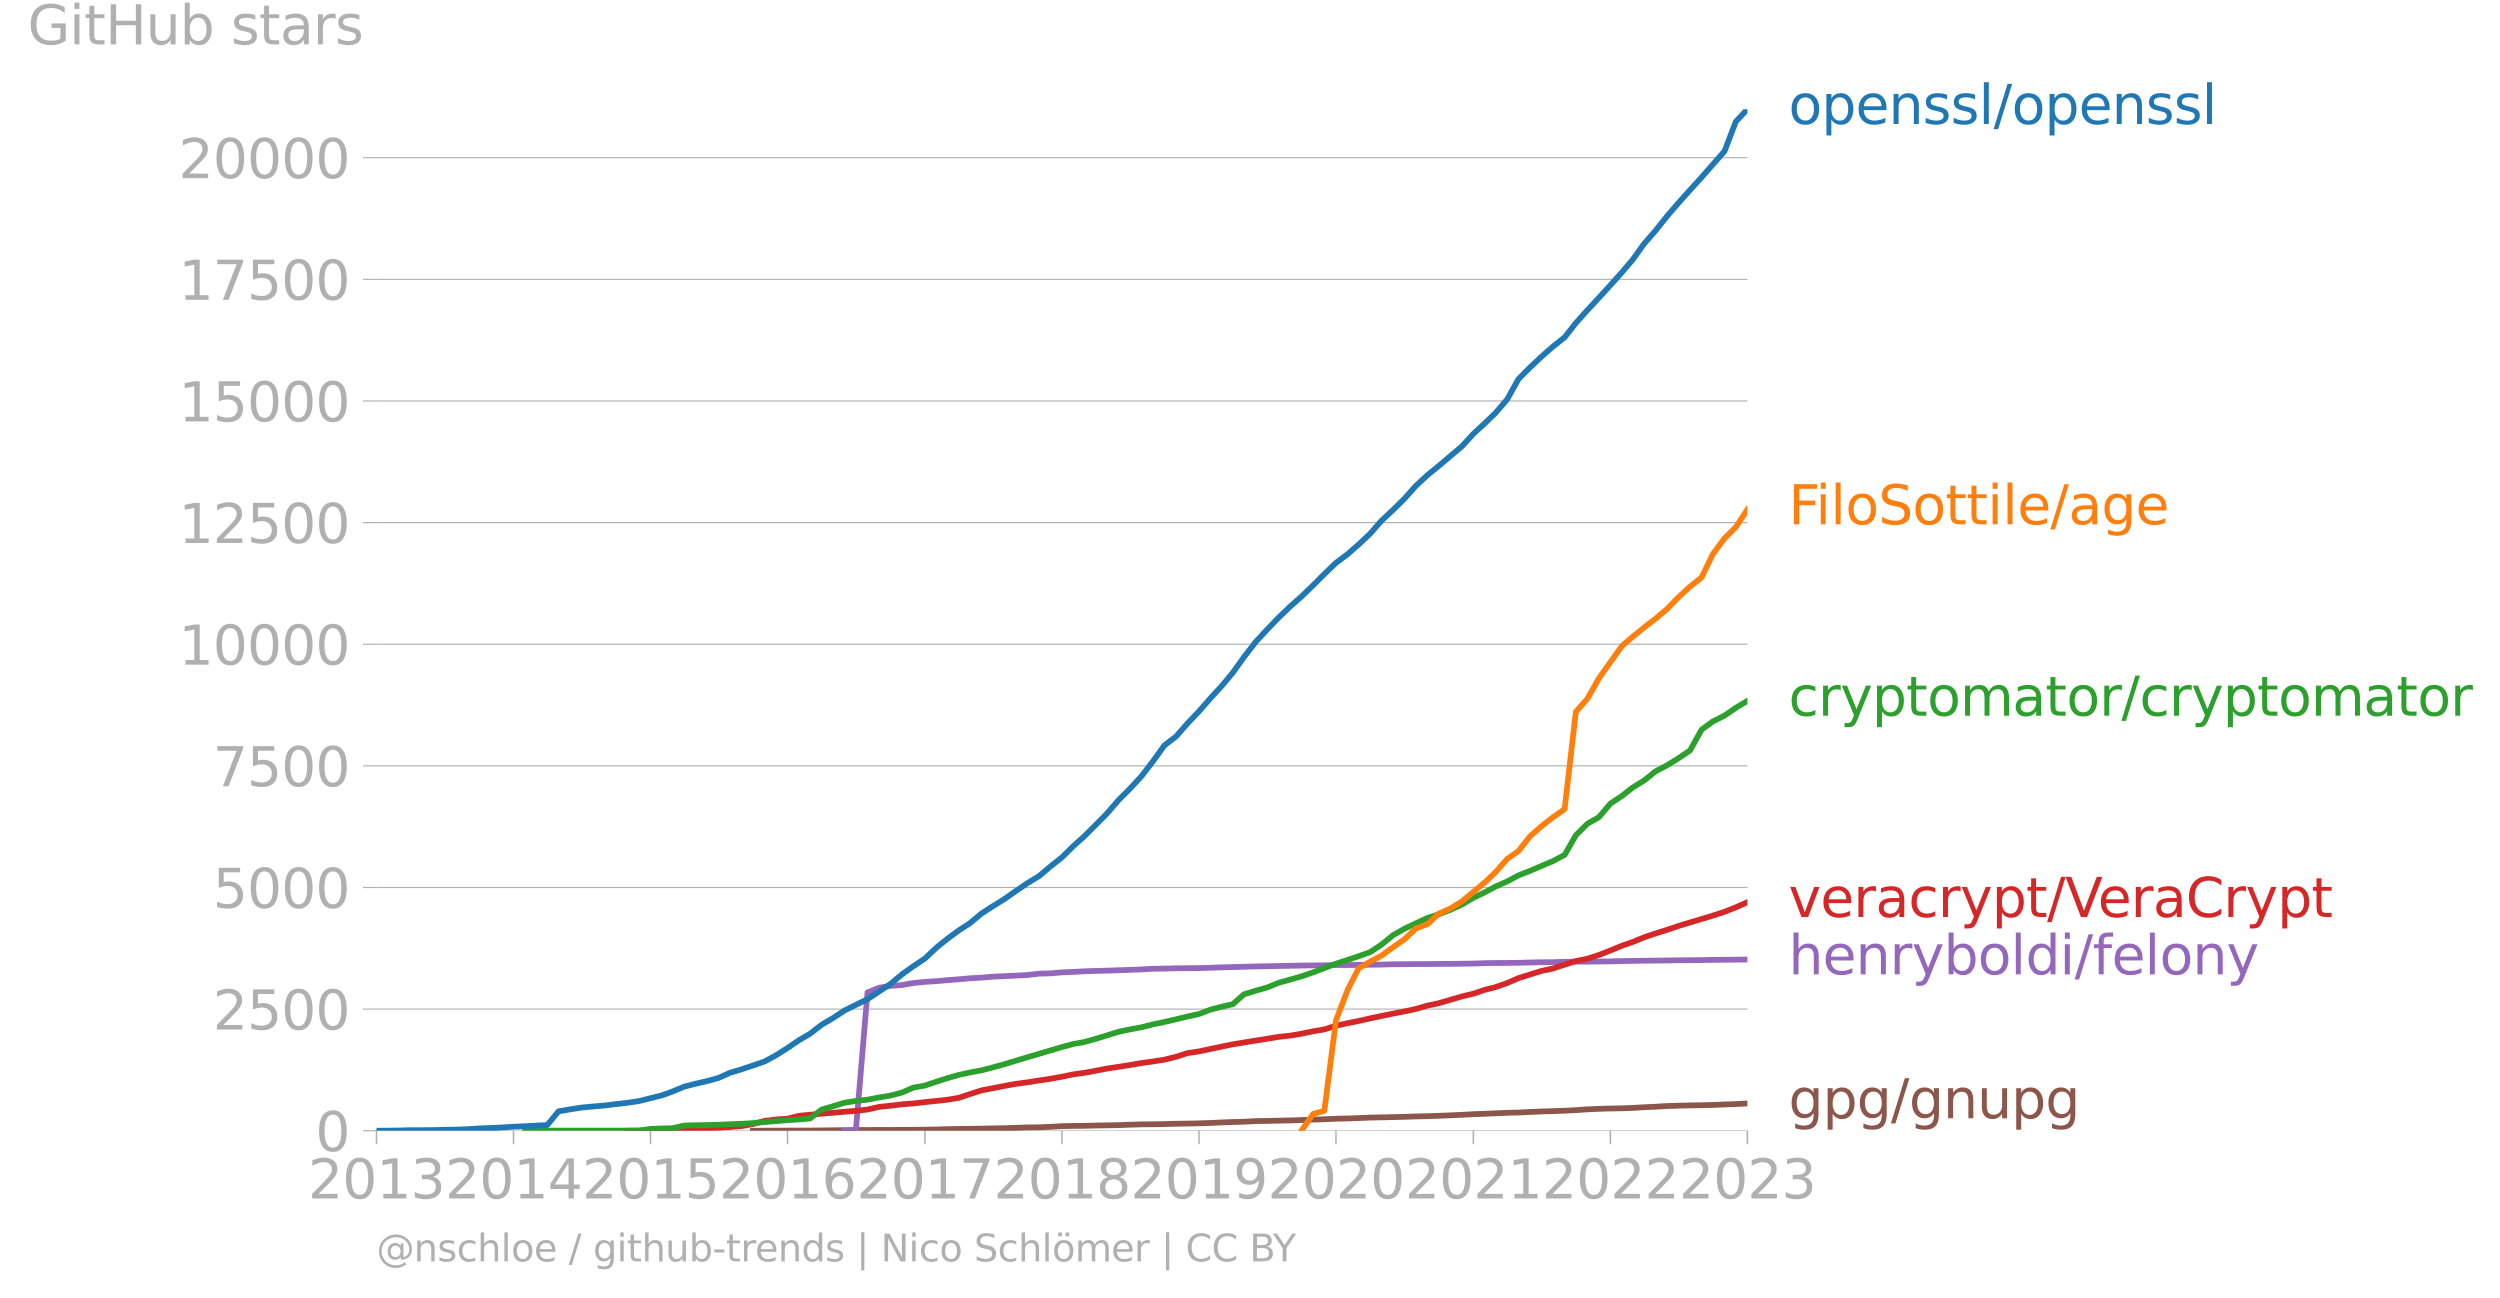<svg xmlns="http://www.w3.org/2000/svg" xmlns:xlink="http://www.w3.org/1999/xlink" width="868.319" height="450.77" viewBox="0 0 651.239 338.077"><defs><style>*{stroke-linejoin:round;stroke-linecap:butt}</style></defs><g id="figure_1"><path id="patch_1" d="M0 338.077h651.24V0H0v338.077z" style="fill:none"/><g id="axes_1"><path id="patch_2" d="M98.073 294.55h357.12V28.438H98.073V294.55z" style="fill:none"/><g id="matplotlib.axis_1"><g id="xtick_1"><g id="line2d_1"><defs><path id="m3a54405169" d="M0 0v3.5" style="stroke:#b0b0b0;stroke-width:.4"/></defs><use xlink:href="#m3a54405169" x="98.073" y="294.55" style="fill:#b0b0b0;stroke:#b0b0b0;stroke-width:.4"/></g><g id="text_1" style="fill:#b0b0b0" transform="matrix(.14 0 0 -.14 80.258 312.188)"><defs><path id="DejaVuSans-32" d="M1228 531h2203V0H469v531q359 372 979 998 621 627 780 809 303 340 423 576 121 236 121 464 0 372-261 606-261 235-680 235-297 0-627-103-329-103-704-313v638q381 153 712 231 332 78 607 78 725 0 1156-363 431-362 431-968 0-288-108-546-107-257-392-607-78-91-497-524-418-433-1181-1211z" transform="scale(.016)"/><path id="DejaVuSans-30" d="M2034 4250q-487 0-733-480-245-479-245-1442 0-959 245-1439 246-480 733-480 491 0 736 480 246 480 246 1439 0 963-246 1442-245 480-736 480zm0 500q785 0 1199-621 414-620 414-1801 0-1178-414-1799Q2819-91 2034-91q-784 0-1198 620-414 621-414 1799 0 1181 414 1801 414 621 1198 621z" transform="scale(.016)"/><path id="DejaVuSans-31" d="M794 531h1031v3560L703 3866v575l1116 225h631V531h1031V0H794v531z" transform="scale(.016)"/><path id="DejaVuSans-33" d="M2597 2516q453-97 707-404 255-306 255-756 0-690-475-1069Q2609-91 1734-91q-293 0-604 58T488 141v609q262-153 574-231 313-78 654-78 593 0 904 234t311 681q0 413-289 645-289 233-804 233h-544v519h569q465 0 712 186t247 536q0 359-255 551-254 193-729 193-260 0-557-57-297-56-653-174v562q360 100 674 150t592 50q719 0 1137-327 419-326 419-882 0-388-222-655t-631-370z" transform="scale(.016)"/></defs><use xlink:href="#DejaVuSans-32"/><use xlink:href="#DejaVuSans-30" x="63.623"/><use xlink:href="#DejaVuSans-31" x="127.246"/><use xlink:href="#DejaVuSans-33" x="190.869"/></g></g><g id="xtick_2"><use xlink:href="#m3a54405169" id="line2d_2" x="133.766" y="294.55" style="fill:#b0b0b0;stroke:#b0b0b0;stroke-width:.4"/><g id="text_2" style="fill:#b0b0b0" transform="matrix(.14 0 0 -.14 115.95 312.188)"><defs><path id="DejaVuSans-34" d="M2419 4116 825 1625h1594v2491zm-166 550h794V1625h666v-525h-666V0h-628v1100H313v609l1940 2957z" transform="scale(.016)"/></defs><use xlink:href="#DejaVuSans-32"/><use xlink:href="#DejaVuSans-30" x="63.623"/><use xlink:href="#DejaVuSans-31" x="127.246"/><use xlink:href="#DejaVuSans-34" x="190.869"/></g></g><g id="xtick_3"><use xlink:href="#m3a54405169" id="line2d_3" x="169.458" y="294.55" style="fill:#b0b0b0;stroke:#b0b0b0;stroke-width:.4"/><g id="text_3" style="fill:#b0b0b0" transform="matrix(.14 0 0 -.14 151.643 312.188)"><defs><path id="DejaVuSans-35" d="M691 4666h2478v-532H1269V2991q137 47 274 70 138 23 276 23 781 0 1237-428 457-428 457-1159 0-753-469-1171Q2575-91 1722-91q-294 0-599 50Q819 9 494 109v635q281-153 581-228t634-75q541 0 856 284 316 284 316 772 0 487-316 771-315 285-856 285-253 0-505-56-251-56-513-175v2344z" transform="scale(.016)"/></defs><use xlink:href="#DejaVuSans-32"/><use xlink:href="#DejaVuSans-30" x="63.623"/><use xlink:href="#DejaVuSans-31" x="127.246"/><use xlink:href="#DejaVuSans-35" x="190.869"/></g></g><g id="xtick_4"><use xlink:href="#m3a54405169" id="line2d_4" x="205.15" y="294.55" style="fill:#b0b0b0;stroke:#b0b0b0;stroke-width:.4"/><g id="text_4" style="fill:#b0b0b0" transform="matrix(.14 0 0 -.14 187.335 312.188)"><defs><path id="DejaVuSans-36" d="M2113 2584q-425 0-674-291-248-290-248-796 0-503 248-796 249-292 674-292t673 292q248 293 248 796 0 506-248 796-248 291-673 291zm1253 1979v-575q-238 112-480 171-242 60-480 60-625 0-955-422-329-422-376-1275 184 272 462 417 279 145 613 145 703 0 1111-427 408-426 408-1160 0-719-425-1154Q2819-91 2113-91q-810 0-1238 620-428 621-428 1799 0 1106 525 1764t1409 658q238 0 480-47t505-140z" transform="scale(.016)"/></defs><use xlink:href="#DejaVuSans-32"/><use xlink:href="#DejaVuSans-30" x="63.623"/><use xlink:href="#DejaVuSans-31" x="127.246"/><use xlink:href="#DejaVuSans-36" x="190.869"/></g></g><g id="xtick_5"><use xlink:href="#m3a54405169" id="line2d_5" x="240.941" y="294.55" style="fill:#b0b0b0;stroke:#b0b0b0;stroke-width:.4"/><g id="text_5" style="fill:#b0b0b0" transform="matrix(.14 0 0 -.14 223.126 312.188)"><defs><path id="DejaVuSans-37" d="M525 4666h3000v-269L1831 0h-659l1594 4134H525v532z" transform="scale(.016)"/></defs><use xlink:href="#DejaVuSans-32"/><use xlink:href="#DejaVuSans-30" x="63.623"/><use xlink:href="#DejaVuSans-31" x="127.246"/><use xlink:href="#DejaVuSans-37" x="190.869"/></g></g><g id="xtick_6"><use xlink:href="#m3a54405169" id="line2d_6" x="276.633" y="294.55" style="fill:#b0b0b0;stroke:#b0b0b0;stroke-width:.4"/><g id="text_6" style="fill:#b0b0b0" transform="matrix(.14 0 0 -.14 258.818 312.188)"><defs><path id="DejaVuSans-38" d="M2034 2216q-450 0-708-241-257-241-257-662 0-422 257-663 258-241 708-241t709 242q260 243 260 662 0 421-258 662-257 241-711 241zm-631 268q-406 100-633 378-226 279-226 679 0 559 398 884 399 325 1092 325 697 0 1094-325t397-884q0-400-227-679-226-278-629-378 456-106 710-416 255-309 255-755 0-679-414-1042Q2806-91 2034-91q-771 0-1186 362-414 363-414 1042 0 446 256 755 257 310 713 416zm-231 997q0-362 226-565 227-203 636-203 407 0 636 203 230 203 230 565 0 363-230 566-229 203-636 203-409 0-636-203-226-203-226-566z" transform="scale(.016)"/></defs><use xlink:href="#DejaVuSans-32"/><use xlink:href="#DejaVuSans-30" x="63.623"/><use xlink:href="#DejaVuSans-31" x="127.246"/><use xlink:href="#DejaVuSans-38" x="190.869"/></g></g><g id="xtick_7"><use xlink:href="#m3a54405169" id="line2d_7" x="312.326" y="294.55" style="fill:#b0b0b0;stroke:#b0b0b0;stroke-width:.4"/><g id="text_7" style="fill:#b0b0b0" transform="matrix(.14 0 0 -.14 294.51 312.188)"><defs><path id="DejaVuSans-39" d="M703 97v575q238-113 481-172 244-59 479-59 625 0 954 420 330 420 377 1277-181-269-460-413-278-144-615-144-700 0-1108 423-408 424-408 1159 0 718 425 1152 425 435 1131 435 810 0 1236-621 427-620 427-1801 0-1103-524-1761Q2575-91 1691-91q-238 0-482 47Q966 3 703 97zm1256 1978q425 0 673 290 249 291 249 798 0 503-249 795-248 292-673 292t-673-292q-248-292-248-795 0-507 248-798 248-290 673-290z" transform="scale(.016)"/></defs><use xlink:href="#DejaVuSans-32"/><use xlink:href="#DejaVuSans-30" x="63.623"/><use xlink:href="#DejaVuSans-31" x="127.246"/><use xlink:href="#DejaVuSans-39" x="190.869"/></g></g><g id="xtick_8"><use xlink:href="#m3a54405169" id="line2d_8" x="348.018" y="294.55" style="fill:#b0b0b0;stroke:#b0b0b0;stroke-width:.4"/><g id="text_8" style="fill:#b0b0b0" transform="matrix(.14 0 0 -.14 330.203 312.188)"><use xlink:href="#DejaVuSans-32"/><use xlink:href="#DejaVuSans-30" x="63.623"/><use xlink:href="#DejaVuSans-32" x="127.246"/><use xlink:href="#DejaVuSans-30" x="190.869"/></g></g><g id="xtick_9"><use xlink:href="#m3a54405169" id="line2d_9" x="383.808" y="294.55" style="fill:#b0b0b0;stroke:#b0b0b0;stroke-width:.4"/><g id="text_9" style="fill:#b0b0b0" transform="matrix(.14 0 0 -.14 365.993 312.188)"><use xlink:href="#DejaVuSans-32"/><use xlink:href="#DejaVuSans-30" x="63.623"/><use xlink:href="#DejaVuSans-32" x="127.246"/><use xlink:href="#DejaVuSans-31" x="190.869"/></g></g><g id="xtick_10"><use xlink:href="#m3a54405169" id="line2d_10" x="419.501" y="294.55" style="fill:#b0b0b0;stroke:#b0b0b0;stroke-width:.4"/><g id="text_10" style="fill:#b0b0b0" transform="matrix(.14 0 0 -.14 401.686 312.188)"><use xlink:href="#DejaVuSans-32"/><use xlink:href="#DejaVuSans-30" x="63.623"/><use xlink:href="#DejaVuSans-32" x="127.246"/><use xlink:href="#DejaVuSans-32" x="190.869"/></g></g><g id="xtick_11"><use xlink:href="#m3a54405169" id="line2d_11" x="455.193" y="294.55" style="fill:#b0b0b0;stroke:#b0b0b0;stroke-width:.4"/><g id="text_11" style="fill:#b0b0b0" transform="matrix(.14 0 0 -.14 437.378 312.188)"><use xlink:href="#DejaVuSans-32"/><use xlink:href="#DejaVuSans-30" x="63.623"/><use xlink:href="#DejaVuSans-32" x="127.246"/><use xlink:href="#DejaVuSans-33" x="190.869"/></g></g></g><g id="matplotlib.axis_2"><g id="ytick_1"><path id="line2d_12" d="M98.073 294.55h357.12" clip-path="url(#p5cb0509982)" style="fill:none;stroke:#b0b0b0;stroke-width:.3;stroke-linecap:square"/><g id="line2d_13"><defs><path id="ma7172491e3" d="M0 0h-3.5" style="stroke:#b0b0b0;stroke-width:.3"/></defs><use xlink:href="#ma7172491e3" x="98.073" y="294.55" style="fill:#b0b0b0;stroke:#b0b0b0;stroke-width:.3"/></g><use xlink:href="#DejaVuSans-30" id="text_12" style="fill:#b0b0b0" transform="matrix(.14 0 0 -.14 82.166 299.869)"/></g><g id="ytick_2"><path id="line2d_14" d="M98.073 262.867h357.12" clip-path="url(#p5cb0509982)" style="fill:none;stroke:#b0b0b0;stroke-width:.3;stroke-linecap:square"/><use xlink:href="#ma7172491e3" id="line2d_15" x="98.073" y="262.867" style="fill:#b0b0b0;stroke:#b0b0b0;stroke-width:.3"/><g id="text_13" style="fill:#b0b0b0" transform="matrix(.14 0 0 -.14 55.443 268.186)"><use xlink:href="#DejaVuSans-32"/><use xlink:href="#DejaVuSans-35" x="63.623"/><use xlink:href="#DejaVuSans-30" x="127.246"/><use xlink:href="#DejaVuSans-30" x="190.869"/></g></g><g id="ytick_3"><path id="line2d_16" d="M98.073 231.184h357.12" clip-path="url(#p5cb0509982)" style="fill:none;stroke:#b0b0b0;stroke-width:.3;stroke-linecap:square"/><use xlink:href="#ma7172491e3" id="line2d_17" x="98.073" y="231.184" style="fill:#b0b0b0;stroke:#b0b0b0;stroke-width:.3"/><g id="text_14" style="fill:#b0b0b0" transform="matrix(.14 0 0 -.14 55.443 236.503)"><use xlink:href="#DejaVuSans-35"/><use xlink:href="#DejaVuSans-30" x="63.623"/><use xlink:href="#DejaVuSans-30" x="127.246"/><use xlink:href="#DejaVuSans-30" x="190.869"/></g></g><g id="ytick_4"><path id="line2d_18" d="M98.073 199.501h357.12" clip-path="url(#p5cb0509982)" style="fill:none;stroke:#b0b0b0;stroke-width:.3;stroke-linecap:square"/><use xlink:href="#ma7172491e3" id="line2d_19" x="98.073" y="199.501" style="fill:#b0b0b0;stroke:#b0b0b0;stroke-width:.3"/><g id="text_15" style="fill:#b0b0b0" transform="matrix(.14 0 0 -.14 55.443 204.82)"><use xlink:href="#DejaVuSans-37"/><use xlink:href="#DejaVuSans-35" x="63.623"/><use xlink:href="#DejaVuSans-30" x="127.246"/><use xlink:href="#DejaVuSans-30" x="190.869"/></g></g><g id="ytick_5"><path id="line2d_20" d="M98.073 167.818h357.12" clip-path="url(#p5cb0509982)" style="fill:none;stroke:#b0b0b0;stroke-width:.3;stroke-linecap:square"/><use xlink:href="#ma7172491e3" id="line2d_21" x="98.073" y="167.818" style="fill:#b0b0b0;stroke:#b0b0b0;stroke-width:.3"/><g id="text_16" style="fill:#b0b0b0" transform="matrix(.14 0 0 -.14 46.536 173.137)"><use xlink:href="#DejaVuSans-31"/><use xlink:href="#DejaVuSans-30" x="63.623"/><use xlink:href="#DejaVuSans-30" x="127.246"/><use xlink:href="#DejaVuSans-30" x="190.869"/><use xlink:href="#DejaVuSans-30" x="254.492"/></g></g><g id="ytick_6"><path id="line2d_22" d="M98.073 136.135h357.12" clip-path="url(#p5cb0509982)" style="fill:none;stroke:#b0b0b0;stroke-width:.3;stroke-linecap:square"/><use xlink:href="#ma7172491e3" id="line2d_23" x="98.073" y="136.135" style="fill:#b0b0b0;stroke:#b0b0b0;stroke-width:.3"/><g id="text_17" style="fill:#b0b0b0" transform="matrix(.14 0 0 -.14 46.536 141.454)"><use xlink:href="#DejaVuSans-31"/><use xlink:href="#DejaVuSans-32" x="63.623"/><use xlink:href="#DejaVuSans-35" x="127.246"/><use xlink:href="#DejaVuSans-30" x="190.869"/><use xlink:href="#DejaVuSans-30" x="254.492"/></g></g><g id="ytick_7"><path id="line2d_24" d="M98.073 104.452h357.12" clip-path="url(#p5cb0509982)" style="fill:none;stroke:#b0b0b0;stroke-width:.3;stroke-linecap:square"/><use xlink:href="#ma7172491e3" id="line2d_25" x="98.073" y="104.452" style="fill:#b0b0b0;stroke:#b0b0b0;stroke-width:.3"/><g id="text_18" style="fill:#b0b0b0" transform="matrix(.14 0 0 -.14 46.536 109.77)"><use xlink:href="#DejaVuSans-31"/><use xlink:href="#DejaVuSans-35" x="63.623"/><use xlink:href="#DejaVuSans-30" x="127.246"/><use xlink:href="#DejaVuSans-30" x="190.869"/><use xlink:href="#DejaVuSans-30" x="254.492"/></g></g><g id="ytick_8"><path id="line2d_26" d="M98.073 72.769h357.12" clip-path="url(#p5cb0509982)" style="fill:none;stroke:#b0b0b0;stroke-width:.3;stroke-linecap:square"/><use xlink:href="#ma7172491e3" id="line2d_27" x="98.073" y="72.769" style="fill:#b0b0b0;stroke:#b0b0b0;stroke-width:.3"/><g id="text_19" style="fill:#b0b0b0" transform="matrix(.14 0 0 -.14 46.536 78.088)"><use xlink:href="#DejaVuSans-31"/><use xlink:href="#DejaVuSans-37" x="63.623"/><use xlink:href="#DejaVuSans-35" x="127.246"/><use xlink:href="#DejaVuSans-30" x="190.869"/><use xlink:href="#DejaVuSans-30" x="254.492"/></g></g><g id="ytick_9"><path id="line2d_28" d="M98.073 41.086h357.12" clip-path="url(#p5cb0509982)" style="fill:none;stroke:#b0b0b0;stroke-width:.3;stroke-linecap:square"/><use xlink:href="#ma7172491e3" id="line2d_29" x="98.073" y="41.086" style="fill:#b0b0b0;stroke:#b0b0b0;stroke-width:.3"/><g id="text_20" style="fill:#b0b0b0" transform="matrix(.14 0 0 -.14 46.536 46.405)"><use xlink:href="#DejaVuSans-32"/><use xlink:href="#DejaVuSans-30" x="63.623"/><use xlink:href="#DejaVuSans-30" x="127.246"/><use xlink:href="#DejaVuSans-30" x="190.869"/><use xlink:href="#DejaVuSans-30" x="254.492"/></g></g><g id="text_21" style="fill:#b0b0b0" transform="matrix(.14 0 0 -.14 7.2 11.563)"><defs><path id="DejaVuSans-47" d="M3809 666v1253H2778v519h1656V434q-365-259-806-392-440-133-940-133-1094 0-1712 639-617 640-617 1780 0 1144 617 1783 618 639 1712 639 456 0 867-113 411-112 758-331v-672q-350 297-744 447t-828 150q-857 0-1287-478-429-478-429-1425 0-944 429-1422 430-478 1287-478 334 0 596 58 263 58 472 180z" transform="scale(.016)"/><path id="DejaVuSans-69" d="M603 3500h575V0H603v3500zm0 1363h575v-729H603v729z" transform="scale(.016)"/><path id="DejaVuSans-74" d="M1172 4494v-994h1184v-447H1172V1153q0-428 117-550t477-122h590V0h-590q-666 0-919 248-253 249-253 905v1900H172v447h422v994h578z" transform="scale(.016)"/><path id="DejaVuSans-48" d="M628 4666h631V2753h2294v1913h631V0h-631v2222H1259V0H628v4666z" transform="scale(.016)"/><path id="DejaVuSans-75" d="M544 1381v2119h575V1403q0-497 193-746 194-248 582-248 465 0 735 297 271 297 271 810v1984h575V0h-575v538q-209-319-486-474-276-155-642-155-603 0-916 375-312 375-312 1097zm1447 2203z" transform="scale(.016)"/><path id="DejaVuSans-62" d="M3116 1747q0 634-261 995t-717 361q-457 0-718-361t-261-995q0-634 261-995t718-361q456 0 717 361t261 995zM1159 2969q182 312 458 463 277 152 661 152 638 0 1036-506 399-506 399-1331T3314 415Q2916-91 2278-91q-384 0-661 152-276 152-458 464V0H581v4863h578V2969z" transform="scale(.016)"/><path id="DejaVuSans-73" d="M2834 3397v-544q-243 125-506 187-262 63-544 63-428 0-642-131t-214-394q0-200 153-314t616-217l197-44q612-131 870-370t258-667q0-488-386-773Q2250-91 1575-91q-281 0-586 55T347 128v594q319-166 628-249 309-82 613-82 406 0 624 139 219 139 219 392 0 234-158 359-157 125-692 241l-200 47q-534 112-772 345-237 233-237 639 0 494 350 762 350 269 994 269 318 0 599-47 282-46 519-140z" transform="scale(.016)"/><path id="DejaVuSans-61" d="M2194 1759q-697 0-966-159t-269-544q0-306 202-486 202-179 548-179 479 0 768 339t289 901v128h-572zm1147 238V0h-575v531q-197-318-491-470T1556-91q-537 0-855 302-317 302-317 808 0 590 395 890 396 300 1180 300h807v57q0 397-261 614t-733 217q-300 0-585-72-284-72-546-216v532q315 122 612 182 297 61 578 61 760 0 1135-394 375-393 375-1193z" transform="scale(.016)"/><path id="DejaVuSans-72" d="M2631 2963q-97 56-211 82-114 27-251 27-488 0-749-317t-261-911V0H581v3500h578v-544q182 319 472 473 291 155 707 155 59 0 131-8 72-7 159-23l3-590z" transform="scale(.016)"/></defs><use xlink:href="#DejaVuSans-47"/><use xlink:href="#DejaVuSans-69" x="77.49"/><use xlink:href="#DejaVuSans-74" x="105.273"/><use xlink:href="#DejaVuSans-48" x="144.482"/><use xlink:href="#DejaVuSans-75" x="219.678"/><use xlink:href="#DejaVuSans-62" x="283.057"/><use xlink:href="#DejaVuSans-20" x="346.533"/><use xlink:href="#DejaVuSans-73" x="378.32"/><use xlink:href="#DejaVuSans-74" x="430.42"/><use xlink:href="#DejaVuSans-61" x="469.629"/><use xlink:href="#DejaVuSans-72" x="530.908"/><use xlink:href="#DejaVuSans-73" x="572.021"/></g></g><path id="line2d_30" d="m196.154 294.55 3.031-.025 2.934-.013h3.031l3.032-.013h2.836l3.031-.025 2.934-.038 3.031-.038 2.934-.025 3.031-.013 3.032-.013h2.933l3.032-.038h2.933l3.032-.038 3.031-.05 2.738-.077 3.032-.063 2.933-.038 3.032-.038 2.933-.063 3.032-.051 3.031-.101 2.934-.102 3.031-.038 2.934-.114 3.031-.177 3.032-.064 2.738-.025 3.031-.076 2.934-.05 3.031-.051 2.934-.114 3.031-.09 3.031-.025 2.934-.05 3.032-.089 2.933-.038 3.032-.063 3.031-.102 2.738-.126 3.031-.114 2.934-.077 3.031-.164 2.934-.038 3.032-.076 3.03-.064 2.935-.101 3.031-.114 2.934-.089 3.031-.14 3.031-.063 2.836-.101 3.032-.127 2.933-.063 3.032-.063 2.933-.077 3.032-.1 3.031-.064 2.934-.102 3.031-.126 2.934-.127 3.031-.165 3.032-.114 2.738-.114 3.031-.14 2.934-.063 3.031-.152 2.934-.127 3.031-.088 3.032-.114 2.933-.14 3.032-.215 2.933-.127 3.032-.089 3.031-.05 2.738-.102 3.032-.177 2.933-.14 3.032-.177 2.933-.089 3.032-.076 3.031-.038 2.934-.076 3.031-.127 2.934-.1 3.031-.166" clip-path="url(#p5cb0509982)" style="fill:none;stroke:#8c564b;stroke-width:1.5;stroke-linecap:square"/><path id="line2d_31" d="m220.014 294.55 2.934-.013 3.031-36.004 3.032-1.242 2.933-.47 3.032-.227 2.933-.52 3.032-.291 3.031-.203 2.738-.24 3.032-.242 2.933-.253 3.032-.178 2.933-.24 3.032-.14 3.031-.152 2.934-.14 3.031-.354 2.934-.089 3.031-.253 3.032-.127 2.738-.152 3.031-.089 2.934-.076 3.031-.114 2.934-.089 3.031-.126 3.031-.165 2.934-.05 3.032-.077 2.933-.025 3.032-.026 3.031-.088 2.738-.102 3.031-.076 2.934-.076 3.031-.088 2.934-.051 3.032-.063 3.03-.051 2.935-.064 3.031-.038 2.934-.025 3.031-.063h3.031l2.836-.05 3.032-.039 2.933-.038 3.032-.089 2.933-.012 3.032-.038h3.031l2.934-.038 3.031-.013 2.934-.038 3.031-.038 3.032-.114 2.738-.038 3.031-.013 2.934-.038 3.031-.076 2.934-.063 3.031-.013 3.032-.114 2.933-.038h3.032l2.933-.025 3.032-.038 3.031-.076 2.738-.051 3.032-.05 2.933-.026 3.032-.038 2.933-.05 3.032-.014 3.031-.038 2.934-.05 3.031-.026 2.934-.025 3.031-.038" clip-path="url(#p5cb0509982)" style="fill:none;stroke:#9467bd;stroke-width:1.5;stroke-linecap:square"/><path id="line2d_32" d="m163.493 294.55 2.934-.038 3.031-.05 3.031-.153 2.738-.126 3.032-.064 2.934-.165 3.03-.126 2.935-.076 3.031-.165 3.031-.254 2.934-.532 3.031-.811 2.934-.355 3.031-.228 3.032-.748 2.836-.266 3.031-.291 2.934-.228 3.031-.267 2.934-.24 3.031-.342 3.032-.685 2.933-.304 3.032-.368 2.933-.228 3.032-.342 3.031-.317 2.738-.291 3.032-.507 2.933-.976 3.032-.976 2.933-.557 3.032-.609 3.031-.532 2.934-.393 3.031-.481 2.934-.431 3.031-.545 3.032-.634 2.738-.367 3.031-.558 2.934-.57 3.031-.457 2.934-.456 3.031-.532 3.031-.406 2.934-.469 3.032-.747 2.933-.938 3.032-.469 3.031-.634 2.738-.583 3.031-.62 2.934-.482 3.031-.494 2.934-.457 3.032-.507 3.03-.33 2.935-.493 3.031-.634 2.934-.494 3.031-.963 3.031-.66 2.836-.57 3.032-.684 2.933-.621 3.032-.621 2.933-.558 3.032-.659 3.031-.874 2.934-.621 3.031-.887 2.934-.862 3.031-.735 3.032-1.014 2.738-.684 3.031-1.065 2.934-1.28 3.031-.95 2.934-.913 3.031-.646 3.032-1.001 2.933-.925 3.032-.634 2.933-.95 3.032-1.18 3.031-1.254 2.738-.938 3.032-1.254 2.933-.976 3.032-.963 2.933-.989 3.032-.925 3.031-.912 2.934-.875 3.031-.988 2.934-1.166 3.031-1.344" clip-path="url(#p5cb0509982)" style="fill:none;stroke:#d62728;stroke-width:1.5;stroke-linecap:square"/><g id="text_22" style="fill:#1f77b4" transform="matrix(.14 0 0 -.14 465.907 32.301)"><defs><path id="DejaVuSans-6f" d="M1959 3097q-462 0-731-361t-269-989q0-628 267-989 268-361 733-361 460 0 728 362 269 363 269 988 0 622-269 986-268 364-728 364zm0 487q750 0 1178-488 429-487 429-1349 0-859-429-1349Q2709-91 1959-91q-753 0-1180 489-426 490-426 1349 0 862 426 1349 427 488 1180 488z" transform="scale(.016)"/><path id="DejaVuSans-70" d="M1159 525v-1856H581v4831h578v-531q182 312 458 463 277 152 661 152 638 0 1036-506 399-506 399-1331T3314 415Q2916-91 2278-91q-384 0-661 152-276 152-458 464zm1957 1222q0 634-261 995t-717 361q-457 0-718-361t-261-995q0-634 261-995t718-361q456 0 717 361t261 995z" transform="scale(.016)"/><path id="DejaVuSans-65" d="M3597 1894v-281H953q38-594 358-905t892-311q331 0 642 81t618 244V178Q3153 47 2828-22t-659-69q-838 0-1327 487-489 488-489 1320 0 859 464 1363 464 505 1252 505 706 0 1117-455 411-454 411-1235zm-575 169q-6 471-264 752-258 282-683 282-481 0-770-272t-333-766l2050 4z" transform="scale(.016)"/><path id="DejaVuSans-6e" d="M3513 2113V0h-575v2094q0 497-194 743-194 247-581 247-466 0-735-297-269-296-269-809V0H581v3500h578v-544q207 316 486 472 280 156 646 156 603 0 912-373 310-373 310-1098z" transform="scale(.016)"/><path id="DejaVuSans-6c" d="M603 4863h575V0H603v4863z" transform="scale(.016)"/><path id="DejaVuSans-2f" d="M1625 4666h531L531-594H0l1625 5260z" transform="scale(.016)"/></defs><use xlink:href="#DejaVuSans-6f"/><use xlink:href="#DejaVuSans-70" x="61.182"/><use xlink:href="#DejaVuSans-65" x="124.658"/><use xlink:href="#DejaVuSans-6e" x="186.182"/><use xlink:href="#DejaVuSans-73" x="249.561"/><use xlink:href="#DejaVuSans-73" x="301.66"/><use xlink:href="#DejaVuSans-6c" x="353.76"/><use xlink:href="#DejaVuSans-2f" x="381.543"/><use xlink:href="#DejaVuSans-6f" x="415.234"/><use xlink:href="#DejaVuSans-70" x="476.416"/><use xlink:href="#DejaVuSans-65" x="539.893"/><use xlink:href="#DejaVuSans-6e" x="601.416"/><use xlink:href="#DejaVuSans-73" x="664.795"/><use xlink:href="#DejaVuSans-73" x="716.895"/><use xlink:href="#DejaVuSans-6c" x="768.994"/></g><g id="text_23" style="fill:#ff7f0e" transform="matrix(.14 0 0 -.14 465.907 136.589)"><defs><path id="DejaVuSans-46" d="M628 4666h2681v-532H1259V2759h1850v-531H1259V0H628v4666z" transform="scale(.016)"/><path id="DejaVuSans-53" d="M3425 4513v-616q-359 172-678 256-319 85-616 85-515 0-795-200t-280-569q0-310 186-468 186-157 705-254l381-78q706-135 1042-474t336-907q0-679-455-1029Q2797-91 1919-91q-331 0-705 75-373 75-773 222v650q384-215 753-325 369-109 725-109 540 0 834 212 294 213 294 607 0 343-211 537t-692 291l-385 75q-706 140-1022 440-315 300-315 835 0 619 436 975t1201 356q329 0 669-60 341-59 697-177z" transform="scale(.016)"/><path id="DejaVuSans-67" d="M2906 1791q0 625-258 968-257 344-723 344-462 0-720-344-258-343-258-968 0-622 258-966t720-344q466 0 723 344 258 344 258 966zm575-1357q0-893-397-1329-396-436-1215-436-303 0-572 45t-522 139v559q253-137 500-202 247-66 503-66 566 0 847 295t281 892v285q-178-310-456-463T1784 0Q1141 0 747 490 353 981 353 1791q0 812 394 1302 394 491 1037 491 388 0 666-153t456-462v531h575V434z" transform="scale(.016)"/></defs><use xlink:href="#DejaVuSans-46"/><use xlink:href="#DejaVuSans-69" x="50.27"/><use xlink:href="#DejaVuSans-6c" x="78.053"/><use xlink:href="#DejaVuSans-6f" x="105.836"/><use xlink:href="#DejaVuSans-53" x="167.018"/><use xlink:href="#DejaVuSans-6f" x="230.494"/><use xlink:href="#DejaVuSans-74" x="291.676"/><use xlink:href="#DejaVuSans-74" x="330.885"/><use xlink:href="#DejaVuSans-69" x="370.094"/><use xlink:href="#DejaVuSans-6c" x="397.877"/><use xlink:href="#DejaVuSans-65" x="425.66"/><use xlink:href="#DejaVuSans-2f" x="487.184"/><use xlink:href="#DejaVuSans-61" x="520.875"/><use xlink:href="#DejaVuSans-67" x="582.154"/><use xlink:href="#DejaVuSans-65" x="645.631"/></g><g id="text_24" style="fill:#2ca02c" transform="matrix(.14 0 0 -.14 465.907 186.445)"><defs><path id="DejaVuSans-63" d="M3122 3366v-538q-244 135-489 202t-495 67q-560 0-870-355-309-354-309-995t309-996q310-354 870-354 250 0 495 67t489 202V134Q2881 22 2623-34q-257-57-548-57-791 0-1257 497-465 497-465 1341 0 856 470 1346 471 491 1290 491 265 0 518-55 253-54 491-163z" transform="scale(.016)"/><path id="DejaVuSans-79" d="M2059-325q-243-625-475-815-231-191-618-191H506v481h338q237 0 368 113 132 112 291 531l103 262L191 3500h609L1894 763l1094 2737h609L2059-325z" transform="scale(.016)"/><path id="DejaVuSans-6d" d="M3328 2828q216 388 516 572t706 184q547 0 844-383 297-382 297-1088V0h-578v2094q0 503-179 746-178 244-543 244-447 0-707-297-259-296-259-809V0h-578v2094q0 506-178 748t-550 242q-441 0-701-298-259-298-259-808V0H581v3500h578v-544q197 322 472 475t653 153q382 0 649-194 267-193 395-562z" transform="scale(.016)"/></defs><use xlink:href="#DejaVuSans-63"/><use xlink:href="#DejaVuSans-72" x="54.98"/><use xlink:href="#DejaVuSans-79" x="96.094"/><use xlink:href="#DejaVuSans-70" x="155.273"/><use xlink:href="#DejaVuSans-74" x="218.75"/><use xlink:href="#DejaVuSans-6f" x="257.959"/><use xlink:href="#DejaVuSans-6d" x="319.141"/><use xlink:href="#DejaVuSans-61" x="416.553"/><use xlink:href="#DejaVuSans-74" x="477.832"/><use xlink:href="#DejaVuSans-6f" x="517.041"/><use xlink:href="#DejaVuSans-72" x="578.223"/><use xlink:href="#DejaVuSans-2f" x="619.336"/><use xlink:href="#DejaVuSans-63" x="653.027"/><use xlink:href="#DejaVuSans-72" x="708.008"/><use xlink:href="#DejaVuSans-79" x="749.121"/><use xlink:href="#DejaVuSans-70" x="808.301"/><use xlink:href="#DejaVuSans-74" x="871.777"/><use xlink:href="#DejaVuSans-6f" x="910.986"/><use xlink:href="#DejaVuSans-6d" x="972.168"/><use xlink:href="#DejaVuSans-61" x="1069.58"/><use xlink:href="#DejaVuSans-74" x="1130.859"/><use xlink:href="#DejaVuSans-6f" x="1170.068"/><use xlink:href="#DejaVuSans-72" x="1231.25"/></g><g id="text_25" style="fill:#d62728" transform="matrix(.14 0 0 -.14 465.907 238.874)"><defs><path id="DejaVuSans-76" d="M191 3500h609L1894 563l1094 2937h609L2284 0h-781L191 3500z" transform="scale(.016)"/><path id="DejaVuSans-56" d="M1831 0 50 4666h659L2188 738l1481 3928h656L2547 0h-716z" transform="scale(.016)"/><path id="DejaVuSans-43" d="M4122 4306v-665q-319 297-680 443-361 147-767 147-800 0-1225-489t-425-1414q0-922 425-1411t1225-489q406 0 767 147t680 444V359q-331-225-702-338-370-112-782-112-1060 0-1670 648-609 649-609 1771 0 1125 609 1773 610 649 1670 649 418 0 788-111 371-111 696-333z" transform="scale(.016)"/></defs><use xlink:href="#DejaVuSans-76"/><use xlink:href="#DejaVuSans-65" x="59.18"/><use xlink:href="#DejaVuSans-72" x="120.703"/><use xlink:href="#DejaVuSans-61" x="161.816"/><use xlink:href="#DejaVuSans-63" x="223.096"/><use xlink:href="#DejaVuSans-72" x="278.076"/><use xlink:href="#DejaVuSans-79" x="319.189"/><use xlink:href="#DejaVuSans-70" x="378.369"/><use xlink:href="#DejaVuSans-74" x="441.846"/><use xlink:href="#DejaVuSans-2f" x="481.055"/><use xlink:href="#DejaVuSans-56" x="514.746"/><use xlink:href="#DejaVuSans-65" x="575.404"/><use xlink:href="#DejaVuSans-72" x="636.928"/><use xlink:href="#DejaVuSans-61" x="678.041"/><use xlink:href="#DejaVuSans-43" x="739.32"/><use xlink:href="#DejaVuSans-72" x="809.145"/><use xlink:href="#DejaVuSans-79" x="850.258"/><use xlink:href="#DejaVuSans-70" x="909.438"/><use xlink:href="#DejaVuSans-74" x="972.914"/></g><g id="text_26" style="fill:#9467bd" transform="matrix(.14 0 0 -.14 465.907 253.816)"><defs><path id="DejaVuSans-68" d="M3513 2113V0h-575v2094q0 497-194 743-194 247-581 247-466 0-735-297-269-296-269-809V0H581v4863h578V2956q207 316 486 472 280 156 646 156 603 0 912-373 310-373 310-1098z" transform="scale(.016)"/><path id="DejaVuSans-64" d="M2906 2969v1894h575V0h-575v525q-181-312-458-464-276-152-664-152-634 0-1033 506-398 507-398 1332t398 1331q399 506 1033 506 388 0 664-152 277-151 458-463zM947 1747q0-634 261-995t717-361q456 0 718 361 263 361 263 995t-263 995q-262 361-718 361t-717-361q-261-361-261-995z" transform="scale(.016)"/><path id="DejaVuSans-66" d="M2375 4863v-479h-550q-309 0-430-125-120-125-120-450v-309h947v-447h-947V0H697v3053H147v447h550v244q0 584 272 851 272 268 862 268h544z" transform="scale(.016)"/></defs><use xlink:href="#DejaVuSans-68"/><use xlink:href="#DejaVuSans-65" x="63.379"/><use xlink:href="#DejaVuSans-6e" x="124.902"/><use xlink:href="#DejaVuSans-72" x="188.281"/><use xlink:href="#DejaVuSans-79" x="229.395"/><use xlink:href="#DejaVuSans-62" x="288.574"/><use xlink:href="#DejaVuSans-6f" x="352.051"/><use xlink:href="#DejaVuSans-6c" x="413.232"/><use xlink:href="#DejaVuSans-64" x="441.016"/><use xlink:href="#DejaVuSans-69" x="504.492"/><use xlink:href="#DejaVuSans-2f" x="532.275"/><use xlink:href="#DejaVuSans-66" x="565.967"/><use xlink:href="#DejaVuSans-65" x="601.172"/><use xlink:href="#DejaVuSans-6c" x="662.695"/><use xlink:href="#DejaVuSans-6f" x="690.479"/><use xlink:href="#DejaVuSans-6e" x="751.66"/><use xlink:href="#DejaVuSans-79" x="815.039"/></g><g id="text_27" style="fill:#8c564b" transform="matrix(.14 0 0 -.14 465.907 291.303)"><use xlink:href="#DejaVuSans-67"/><use xlink:href="#DejaVuSans-70" x="63.477"/><use xlink:href="#DejaVuSans-67" x="126.953"/><use xlink:href="#DejaVuSans-2f" x="190.43"/><use xlink:href="#DejaVuSans-67" x="224.121"/><use xlink:href="#DejaVuSans-6e" x="287.598"/><use xlink:href="#DejaVuSans-75" x="350.977"/><use xlink:href="#DejaVuSans-70" x="414.355"/><use xlink:href="#DejaVuSans-67" x="477.832"/></g><g id="text_28" style="fill:#b0b0b0" transform="matrix(.097 0 0 -.097 98.073 328.586)"><defs><path id="DejaVuSans-40" d="M2381 1678q0-447 222-702 222-254 610-254 384 0 604 256 221 256 221 700 0 438-225 695-225 258-607 258-378 0-602-256-223-256-223-697zm1703-934q-187-241-429-355t-564-114q-538 0-874 389t-336 1014q0 625 337 1015 338 391 873 391 322 0 565-117 244-117 428-354v409h447V722q457 69 714 417 258 349 258 902 0 334-99 628-98 294-298 544-325 409-792 626t-1017 217q-384 0-738-102-353-101-653-301-490-319-767-836-276-517-276-1120 0-497 179-932 180-434 521-765 328-325 759-495 431-171 922-171 403 0 792 136t714 389l281-347q-390-303-851-464t-936-161q-578 0-1091 205-512 205-912 595Q841 78 631 592q-209 514-209 1105 0 569 212 1084 213 516 607 907 403 396 931 607t1119 211q662 0 1229-272 568-271 952-771 234-307 357-666 124-359 124-744 0-822-497-1297T4084 263v481z" transform="scale(.016)"/><path id="DejaVuSans-2d" d="M313 2009h1684v-512H313v512z" transform="scale(.016)"/><path id="DejaVuSans-7c" d="M1344 4891v-6400H813v6400h531z" transform="scale(.016)"/><path id="DejaVuSans-4e" d="M628 4666h850L3547 763v3903h612V0h-850L1241 3903V0H628v4666z" transform="scale(.016)"/><path id="DejaVuSans-f6" d="M1959 3097q-462 0-731-361t-269-989q0-628 267-989 268-361 733-361 460 0 728 362 269 363 269 988 0 622-269 986-268 364-728 364zm0 487q750 0 1178-488 429-487 429-1349 0-859-429-1349Q2709-91 1959-91q-753 0-1180 489-426 490-426 1349 0 862 426 1349 427 488 1180 488zm295 1266h634v-631h-634v631zm-1222 0h634v-631h-634v631z" transform="scale(.016)"/><path id="DejaVuSans-42" d="M1259 2228V519h1013q509 0 754 211 246 211 246 645 0 438-246 645-245 208-754 208H1259zm0 1919V2741h935q462 0 688 173 227 174 227 530 0 353-227 528-226 175-688 175h-935zm-631 519h1613q722 0 1112-300 391-300 391-853 0-429-200-682t-588-315q466-100 724-418 258-317 258-792 0-625-425-966Q3088 0 2303 0H628v4666z" transform="scale(.016)"/><path id="DejaVuSans-59" d="M-13 4666h679l1293-1919 1285 1919h678L2272 2222V0h-634v2222L-13 4666z" transform="scale(.016)"/></defs><use xlink:href="#DejaVuSans-40"/><use xlink:href="#DejaVuSans-6e" x="100"/><use xlink:href="#DejaVuSans-73" x="163.379"/><use xlink:href="#DejaVuSans-63" x="215.479"/><use xlink:href="#DejaVuSans-68" x="270.459"/><use xlink:href="#DejaVuSans-6c" x="333.838"/><use xlink:href="#DejaVuSans-6f" x="361.621"/><use xlink:href="#DejaVuSans-65" x="422.803"/><use xlink:href="#DejaVuSans-20" x="484.326"/><use xlink:href="#DejaVuSans-2f" x="516.113"/><use xlink:href="#DejaVuSans-20" x="549.805"/><use xlink:href="#DejaVuSans-67" x="581.592"/><use xlink:href="#DejaVuSans-69" x="645.068"/><use xlink:href="#DejaVuSans-74" x="672.852"/><use xlink:href="#DejaVuSans-68" x="712.061"/><use xlink:href="#DejaVuSans-75" x="775.439"/><use xlink:href="#DejaVuSans-62" x="838.818"/><use xlink:href="#DejaVuSans-2d" x="902.295"/><use xlink:href="#DejaVuSans-74" x="938.379"/><use xlink:href="#DejaVuSans-72" x="977.588"/><use xlink:href="#DejaVuSans-65" x="1016.451"/><use xlink:href="#DejaVuSans-6e" x="1077.975"/><use xlink:href="#DejaVuSans-64" x="1141.354"/><use xlink:href="#DejaVuSans-73" x="1204.83"/><use xlink:href="#DejaVuSans-20" x="1256.93"/><use xlink:href="#DejaVuSans-7c" x="1288.717"/><use xlink:href="#DejaVuSans-20" x="1322.408"/><use xlink:href="#DejaVuSans-4e" x="1354.195"/><use xlink:href="#DejaVuSans-69" x="1429"/><use xlink:href="#DejaVuSans-63" x="1456.783"/><use xlink:href="#DejaVuSans-6f" x="1511.764"/><use xlink:href="#DejaVuSans-20" x="1572.945"/><use xlink:href="#DejaVuSans-53" x="1604.732"/><use xlink:href="#DejaVuSans-63" x="1668.209"/><use xlink:href="#DejaVuSans-68" x="1723.189"/><use xlink:href="#DejaVuSans-6c" x="1786.568"/><use xlink:href="#DejaVuSans-f6" x="1814.352"/><use xlink:href="#DejaVuSans-6d" x="1875.533"/><use xlink:href="#DejaVuSans-65" x="1972.945"/><use xlink:href="#DejaVuSans-72" x="2034.469"/><use xlink:href="#DejaVuSans-20" x="2075.582"/><use xlink:href="#DejaVuSans-7c" x="2107.369"/><use xlink:href="#DejaVuSans-20" x="2141.061"/><use xlink:href="#DejaVuSans-43" x="2172.848"/><use xlink:href="#DejaVuSans-43" x="2242.672"/><use xlink:href="#DejaVuSans-20" x="2312.496"/><use xlink:href="#DejaVuSans-42" x="2344.283"/><use xlink:href="#DejaVuSans-59" x="2407.387"/></g><path id="line2d_33" d="m136.797 294.55 2.738-.013 3.031-.012h23.861l3.031-.457 3.031-.114 2.738-.063 3.032-.71 2.934-.05 3.03-.064 2.935-.076 3.031-.14 3.031-.1 2.934-.19 3.031-.267 2.934-.253 3.031-.241 3.032-.19 2.836-.254 3.031-2.319 2.934-.862 3.031-.925 2.934-.456 3.031-.33 3.032-.582 2.933-.482 3.032-.798 2.933-1.28 3.032-.533 3.031-1.026 2.738-.875 3.032-.874 2.933-.646 3.032-.558 2.933-.76 3.032-.837 3.031-.925 2.934-.887 3.031-.887 2.934-.862 3.031-.9 3.032-.811 2.738-.482 3.031-.849 2.934-.887 3.031-.95 2.934-.609 3.031-.57 3.031-.76 2.934-.609 3.032-.71 2.933-.709 3.032-.659 3.031-1.153 2.738-.71 3.031-.684 2.934-2.586 3.031-.937 2.934-.812 3.032-1.242 3.03-.849 2.935-.836 3.031-1.04 2.934-1.115 3.031-1.14 3.031-.989 2.836-.95 3.032-1.077 2.933-1.94 3.032-2.47 2.933-1.673 3.032-1.433 3.031-1.394 2.934-.963 3.031-1.153 2.934-1.343 3.031-1.787 3.032-1.458 2.738-1.47 3.031-1.33 2.934-1.585 3.031-1.166 2.934-1.28 3.031-1.267 3.032-1.61 2.933-5.132 3.032-3.016 2.933-1.648 3.032-3.574 3.031-2.015 2.738-2.154 3.032-1.863 2.933-2.357 3.032-1.597 2.933-1.8 3.032-2.053 3.031-5.437 2.934-2.129 3.031-1.52 2.934-2.028 3.031-1.8" clip-path="url(#p5cb0509982)" style="fill:none;stroke:#2ca02c;stroke-width:1.5;stroke-linecap:square"/><path id="line2d_34" d="m339.022 294.55 3.031-4.36 2.934-.836 3.031-23.572 3.031-7.908 2.836-5.59 3.032-1.786 2.933-1.546 3.032-2.205 2.933-2.04 3.032-2.84 3.031-1.14 2.934-2.737 3.031-1.331 2.934-1.825 3.031-2.497 3.032-2.534 2.738-2.586 3.031-3.472 2.934-2.04 3.031-3.853 2.934-2.598 3.031-2.357 3.032-2.117 2.933-25.359 3.032-3.447 2.933-5.209 3.032-4.296 3.031-4.22 2.738-2.332 3.032-2.484 2.933-2.243 3.032-2.56 2.933-3.016 3.032-2.788 3.031-2.421 2.934-6.083 3.031-4.094 2.934-2.89 3.031-4.612" clip-path="url(#p5cb0509982)" style="fill:none;stroke:#ff7f0e;stroke-width:1.5;stroke-linecap:square"/><path id="line2d_35" d="m98.073 294.55 3.032-.025 2.738-.026 3.031-.088h2.934l3.031-.026 2.934-.076 3.031-.05 3.031-.115 2.934-.19 3.032-.114 2.933-.14 3.032-.19 3.031-.126 2.738-.152 3.031-.165 2.934-3.574 3.031-.507 2.934-.468 3.032-.28 3.03-.265 2.935-.355 3.031-.355 2.934-.431 3.031-.76 3.031-.76 2.738-.99 3.032-1.267 2.934-.747 3.03-.697 2.935-.811 3.031-1.356 3.031-.913 2.934-.976 3.031-1.052 2.934-1.584 3.031-1.926 3.032-2.053 2.836-1.66 3.031-2.345 2.934-1.723 3.031-1.99 2.934-1.458 3.031-1.482 3.032-2.003 2.933-1.951 3.032-2.522 2.933-2.104 3.032-2.015 3.031-2.864 2.738-2.205 3.032-2.244 2.933-1.9 3.032-2.523 2.933-1.9 3.032-1.876 3.031-2.13 2.934-1.989 3.031-1.838 2.934-2.483 3.031-2.408 3.032-2.991 2.738-2.446 3.031-3.016 2.934-2.966 3.031-3.523 2.934-2.928 3.031-3.282 3.031-3.929 2.934-4.093 3.032-2.307 2.933-3.358 3.032-3.181 3.031-3.485 2.738-2.953 3.031-3.625 2.934-4.106 3.031-3.916 2.934-3.18 3.032-3.144 3.03-2.914 2.935-2.598 3.031-2.915 2.934-2.953 3.031-2.902 3.031-2.269 2.836-2.484 3.032-2.851 2.933-3.359 3.032-2.826 2.933-2.902 3.032-3.384 3.031-2.813 2.934-2.383 3.031-2.572 2.934-2.472 3.031-3.295 3.032-2.8 2.738-2.65 3.031-3.535 2.934-5.272 3.031-3.054 2.934-2.763 3.031-2.661 3.032-2.408 2.933-3.726 3.032-3.384 2.933-3.156 3.032-3.32 3.031-3.384 2.738-3.219 3.032-4.22 2.933-3.346 3.032-3.827 2.933-3.396 3.032-3.384 3.031-3.333 2.934-3.346 3.031-3.447 2.934-7.693 3.031-3.244" clip-path="url(#p5cb0509982)" style="fill:none;stroke:#1f77b4;stroke-width:1.5;stroke-linecap:square"/></g></g><defs><clipPath id="p5cb0509982"><path d="M98.073 28.438h357.12V294.55H98.073z"/></clipPath></defs></svg>